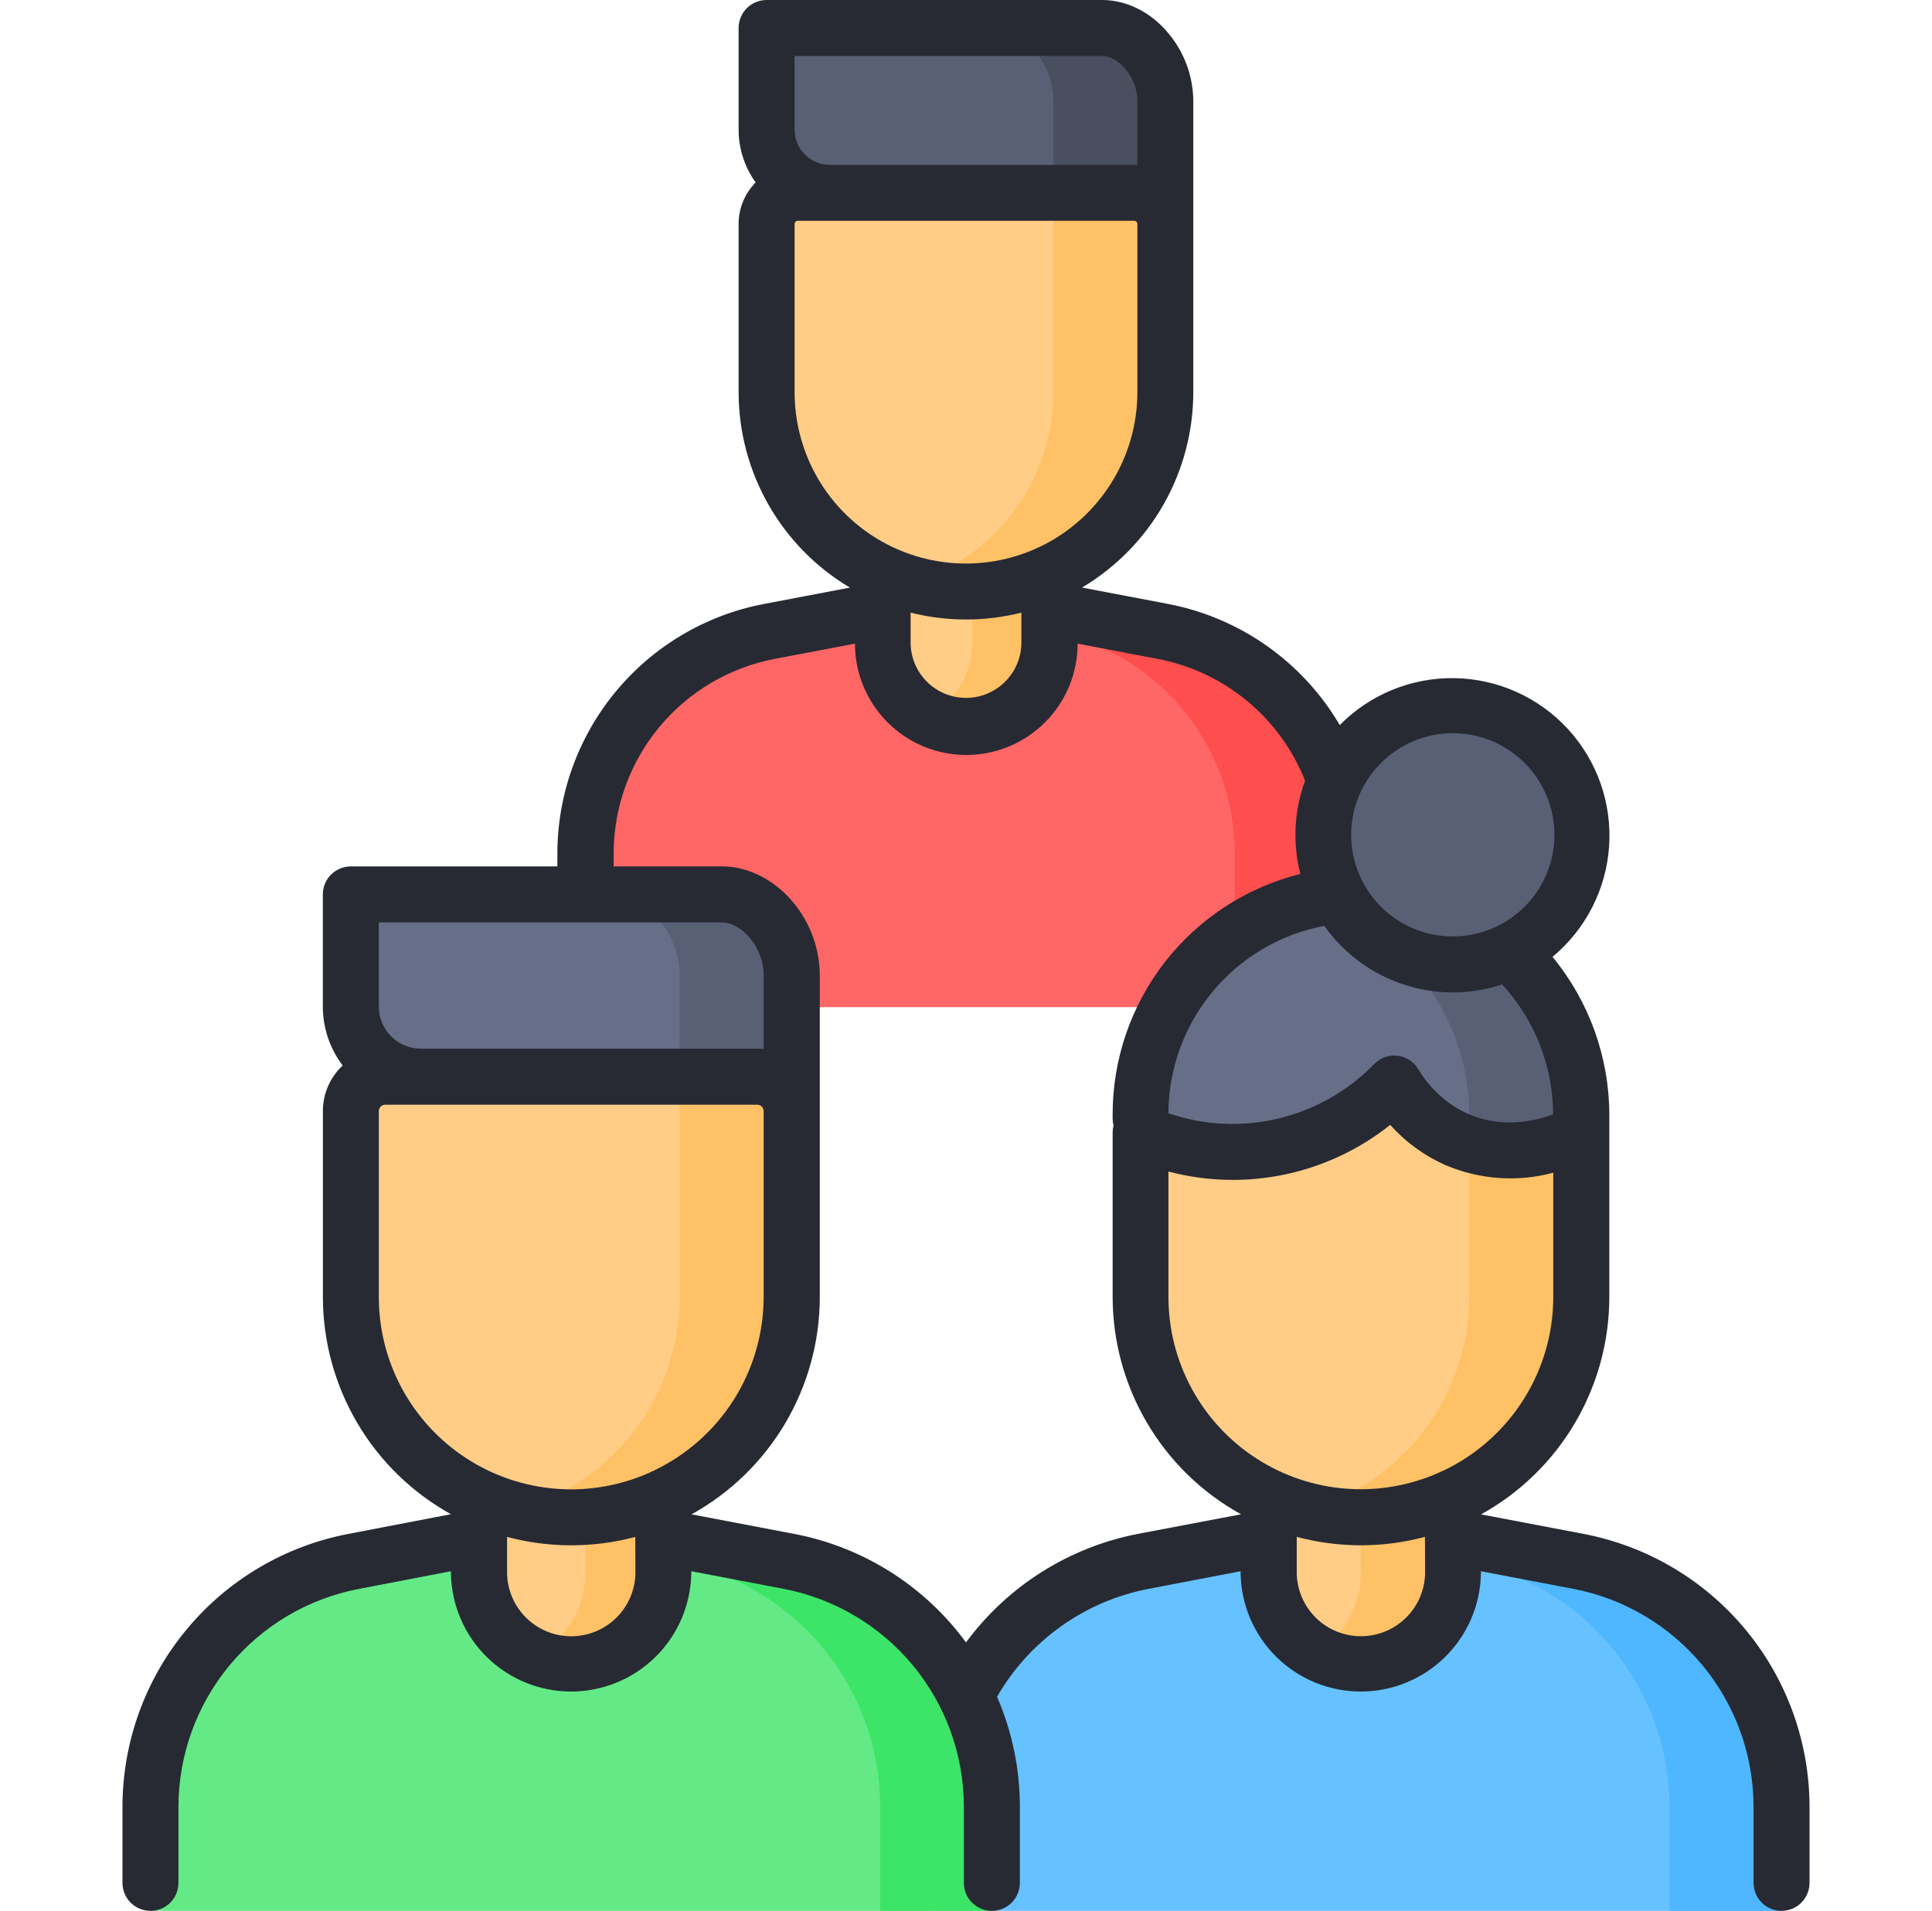 <svg width="92" height="91" viewBox="0 0 92 91" fill="none" xmlns="http://www.w3.org/2000/svg">
<path d="M31.92 47.963C31.388 47.964 30.862 47.859 30.37 47.656C29.879 47.453 29.433 47.155 29.056 46.779C28.68 46.403 28.382 45.957 28.179 45.466C27.975 44.975 27.871 44.448 27.871 43.916V40.642C27.871 38.138 28.745 35.711 30.342 33.782C31.939 31.852 34.159 30.54 36.619 30.071L42.026 29.04H49.964L55.377 30.071C57.839 30.539 60.059 31.851 61.657 33.781C63.255 35.711 64.129 38.137 64.129 40.642V43.916C64.129 44.448 64.025 44.974 63.822 45.465C63.618 45.956 63.32 46.402 62.945 46.778C62.569 47.154 62.123 47.452 61.632 47.655C61.141 47.859 60.615 47.963 60.084 47.963H31.92Z" fill="#FF6666"/>
<path d="M55.378 30.071L49.964 29.04H44.632L50.04 30.071C52.502 30.538 54.724 31.849 56.323 33.779C57.922 35.709 58.797 38.136 58.797 40.642V43.916C58.797 44.448 58.693 44.974 58.49 45.465C58.287 45.956 57.989 46.402 57.613 46.778C57.237 47.154 56.791 47.452 56.3 47.655C55.81 47.859 55.283 47.963 54.752 47.963H60.084C60.615 47.963 61.142 47.859 61.633 47.655C62.123 47.452 62.569 47.154 62.945 46.778C63.321 46.402 63.619 45.956 63.822 45.465C64.025 44.974 64.129 44.448 64.129 43.916V40.642C64.129 38.137 63.255 35.711 61.657 33.781C60.06 31.851 57.839 30.539 55.378 30.071Z" fill="#FF4E4E"/>
<path d="M42.029 27.302V30.593C42.029 31.646 42.448 32.656 43.192 33.401C43.937 34.145 44.947 34.564 46 34.564C47.053 34.564 48.063 34.145 48.807 33.401C49.552 32.656 49.971 31.646 49.971 30.593V27.289" fill="#FFCD85"/>
<path d="M46.302 27.294V30.593C46.302 31.319 46.103 32.031 45.727 32.652C45.351 33.272 44.812 33.778 44.169 34.114C44.774 34.43 45.45 34.584 46.133 34.562C46.815 34.54 47.48 34.343 48.063 33.989C48.647 33.635 49.129 33.136 49.464 32.542C49.798 31.947 49.974 31.276 49.974 30.593V27.289L46.302 27.294Z" fill="#FFC166"/>
<path d="M55.495 12.193V4.776C55.495 3.112 54.146 1.333 52.482 1.333H36.506V6.167C36.508 6.966 36.826 7.731 37.391 8.295C37.955 8.859 38.72 9.178 39.519 9.18" fill="#595F74"/>
<path d="M52.482 1.333H47.15C48.814 1.333 50.163 3.11 50.163 4.776V11.187L55.495 12.193V4.776C55.495 3.112 54.146 1.333 52.482 1.333Z" fill="#4A4F60"/>
<path d="M46 28.169C43.482 28.169 41.067 27.169 39.287 25.388C37.506 23.607 36.506 21.192 36.506 18.674V10.662C36.506 10.467 36.544 10.275 36.619 10.095C36.693 9.915 36.802 9.751 36.94 9.614C37.078 9.476 37.241 9.367 37.421 9.293C37.601 9.218 37.794 9.18 37.988 9.18H54.013C54.406 9.18 54.783 9.336 55.061 9.614C55.339 9.892 55.495 10.269 55.495 10.662V18.674C55.495 21.192 54.495 23.607 52.714 25.388C50.934 27.169 48.519 28.169 46 28.169Z" fill="#FFCD85"/>
<path d="M54.012 9.18H48.68C48.875 9.179 49.068 9.218 49.248 9.292C49.428 9.367 49.592 9.476 49.73 9.614C49.867 9.752 49.976 9.916 50.051 10.096C50.125 10.276 50.163 10.469 50.163 10.664V18.676C50.162 20.729 49.496 22.726 48.265 24.368C47.034 26.011 45.304 27.21 43.334 27.787C44.2 28.04 45.098 28.169 46 28.169C48.518 28.169 50.933 27.169 52.714 25.388C54.494 23.607 55.495 21.192 55.495 18.674V10.664C55.495 10.469 55.457 10.276 55.383 10.096C55.308 9.916 55.199 9.752 55.062 9.614C54.924 9.476 54.76 9.367 54.58 9.292C54.4 9.218 54.207 9.179 54.012 9.18Z" fill="#FFC166"/>
<path d="M69.18 45.928C72.59 45.928 75.353 43.165 75.353 39.756C75.353 36.347 72.59 33.583 69.18 33.583C65.771 33.583 63.008 36.347 63.008 39.756C63.008 43.165 65.771 45.928 69.18 45.928Z" fill="#595F74"/>
<path d="M46 80.761C46.816 79.115 48.003 77.681 49.466 76.571C50.929 75.461 52.629 74.705 54.434 74.362L60.409 73.227H69.18L75.163 74.368C77.883 74.885 80.338 76.336 82.104 78.47C83.87 80.603 84.836 83.286 84.835 86.055V91H44.433L46 80.761Z" fill="#66C1FF"/>
<path d="M75.162 74.361L69.18 73.227H63.848L69.827 74.366C72.547 74.883 75.002 76.334 76.768 78.468C78.533 80.601 79.499 83.284 79.499 86.054V91H84.831V86.048C84.832 83.279 83.866 80.597 82.101 78.463C80.336 76.33 77.882 74.879 75.162 74.361Z" fill="#4EB7FF"/>
<path d="M60.409 71.299V74.939C60.409 75.515 60.522 76.086 60.743 76.618C60.963 77.151 61.286 77.635 61.694 78.042C62.102 78.45 62.585 78.773 63.118 78.993C63.65 79.214 64.221 79.327 64.797 79.327C65.374 79.327 65.945 79.214 66.477 78.993C67.01 78.773 67.494 78.45 67.902 78.042C68.309 77.635 68.633 77.151 68.853 76.618C69.074 76.086 69.188 75.515 69.188 74.939V71.286" fill="#FFCD85"/>
<path d="M64.797 71.293V74.939C64.797 75.709 64.594 76.465 64.209 77.132C63.824 77.798 63.27 78.352 62.603 78.737C63.27 79.123 64.027 79.326 64.797 79.325C65.373 79.325 65.944 79.212 66.477 78.992C67.009 78.771 67.493 78.448 67.901 78.04C68.309 77.633 68.632 77.149 68.853 76.617C69.073 76.084 69.187 75.513 69.187 74.937V71.286L64.797 71.293Z" fill="#FFC166"/>
<path d="M75.294 54.596V53.087C75.295 51.708 75.024 50.343 74.497 49.069C73.97 47.795 73.197 46.637 72.222 45.663C71.247 44.688 70.089 43.915 68.815 43.388C67.541 42.861 66.176 42.59 64.797 42.592C63.418 42.591 62.053 42.861 60.779 43.388C59.505 43.915 58.348 44.688 57.373 45.663C56.398 46.638 55.625 47.795 55.098 49.069C54.571 50.343 54.301 51.708 54.302 53.087V55.931L75.294 54.596Z" fill="#676E87"/>
<path d="M64.797 42.592C63.897 42.591 63.001 42.706 62.131 42.933C64.374 43.523 66.359 44.839 67.776 46.676C69.193 48.513 69.961 50.767 69.962 53.087V54.596L54.302 55.595V55.934L75.294 54.596V53.087C75.295 51.708 75.024 50.343 74.497 49.069C73.97 47.795 73.197 46.637 72.222 45.663C71.247 44.688 70.089 43.915 68.815 43.388C67.541 42.861 66.176 42.59 64.797 42.592Z" fill="#595F74"/>
<path d="M64.797 72.258C67.581 72.258 70.25 71.152 72.219 69.184C74.187 67.216 75.293 64.547 75.294 61.763V53.934C74.939 54.126 72.23 55.533 69.358 54.261C68.118 53.699 67.082 52.768 66.393 51.595C65.063 52.955 63.399 53.942 61.568 54.458C59.155 55.106 56.594 54.918 54.302 53.925V61.763C54.302 64.546 55.407 67.216 57.376 69.184C59.344 71.152 62.014 72.258 64.797 72.258Z" fill="#FFCD85"/>
<path d="M69.962 54.488V61.763C69.961 64.082 69.193 66.337 67.776 68.173C66.359 70.01 64.374 71.326 62.131 71.915C63.001 72.143 63.897 72.259 64.797 72.258C67.581 72.258 70.25 71.152 72.219 69.184C74.187 67.216 75.293 64.546 75.294 61.763V53.934C74.97 54.111 72.599 55.334 69.962 54.488Z" fill="#FFC166"/>
<path d="M7.165 91V86.048C7.165 83.279 8.131 80.596 9.896 78.462C11.662 76.329 14.117 74.878 16.837 74.361L22.813 73.227H31.584L37.568 74.368C40.288 74.884 42.743 76.334 44.509 78.466C46.276 80.598 47.243 83.28 47.244 86.048V91" fill="#63EA86"/>
<path d="M37.568 74.361L31.584 73.227H26.252L32.231 74.366C34.952 74.882 37.408 76.331 39.176 78.463C40.943 80.596 41.911 83.278 41.912 86.048V91H47.244V86.048C47.244 83.278 46.278 80.595 44.512 78.462C42.745 76.328 40.29 74.877 37.568 74.361Z" fill="#3CE568"/>
<path d="M22.812 71.299V74.939C22.812 75.515 22.926 76.086 23.147 76.618C23.367 77.151 23.691 77.635 24.098 78.042C24.506 78.45 24.99 78.773 25.523 78.993C26.055 79.214 26.626 79.327 27.203 79.327C27.779 79.327 28.35 79.214 28.882 78.993C29.415 78.773 29.898 78.45 30.306 78.042C30.714 77.635 31.037 77.151 31.257 76.618C31.478 76.086 31.591 75.515 31.591 74.939V71.286" fill="#FFCD85"/>
<path d="M27.871 71.291V74.939C27.872 75.773 27.634 76.59 27.186 77.294C26.739 77.999 26.099 78.561 25.344 78.915C25.926 79.187 26.56 79.328 27.203 79.327C27.779 79.327 28.35 79.214 28.882 78.993C29.415 78.773 29.899 78.45 30.306 78.042C30.714 77.635 31.037 77.151 31.258 76.618C31.478 76.086 31.591 75.515 31.591 74.939V71.286L27.871 71.291Z" fill="#FFC166"/>
<path d="M37.698 54.596V46.397C37.698 44.557 36.207 42.592 34.367 42.592H16.706V47.936C16.706 48.82 17.057 49.667 17.682 50.291C18.306 50.916 19.153 51.267 20.037 51.267" fill="#676E87"/>
<path d="M34.367 42.592H29.035C30.875 42.592 32.366 44.557 32.366 46.397V53.59L37.698 54.596V46.397C37.698 44.557 36.207 42.592 34.367 42.592Z" fill="#595F74"/>
<path d="M27.201 72.258C24.418 72.258 21.748 71.152 19.78 69.184C17.812 67.216 16.706 64.546 16.706 61.763V52.904C16.706 52.47 16.879 52.053 17.186 51.746C17.493 51.438 17.91 51.266 18.345 51.266H36.06C36.494 51.266 36.911 51.438 37.218 51.746C37.526 52.053 37.698 52.47 37.698 52.904V61.763C37.698 64.546 36.593 67.216 34.624 69.184C32.656 71.152 29.987 72.258 27.203 72.258H27.201Z" fill="#FFCD85"/>
<path d="M36.059 51.266H30.727C31.162 51.266 31.579 51.438 31.886 51.746C32.194 52.053 32.366 52.47 32.366 52.904V61.763C32.366 64.081 31.599 66.334 30.185 68.17C28.77 70.007 26.787 71.323 24.546 71.915C25.416 72.143 26.312 72.259 27.212 72.258C29.994 72.255 32.661 71.149 34.627 69.181C36.594 67.213 37.698 64.545 37.698 61.763V52.904C37.698 52.47 37.526 52.053 37.218 51.746C36.911 51.438 36.494 51.266 36.059 51.266Z" fill="#FFC166"/>
<path d="M75.413 73.049L70.527 72.118C72.376 71.095 73.918 69.596 74.992 67.776C76.066 65.957 76.633 63.883 76.634 61.77V53.087C76.629 50.343 75.673 47.686 73.929 45.568C74.712 44.919 75.354 44.117 75.817 43.212C76.281 42.307 76.555 41.318 76.624 40.303C76.693 39.289 76.555 38.271 76.219 37.312C75.882 36.352 75.354 35.471 74.667 34.722C73.979 33.974 73.147 33.372 72.22 32.955C71.293 32.538 70.29 32.313 69.274 32.295C68.257 32.277 67.248 32.466 66.306 32.85C65.365 33.234 64.512 33.806 63.798 34.53C62.925 33.042 61.743 31.758 60.334 30.763C58.924 29.768 57.317 29.085 55.623 28.761L51.524 27.981C53.138 27.022 54.475 25.66 55.405 24.029C56.334 22.397 56.823 20.552 56.824 18.675V4.776C56.807 3.604 56.386 2.474 55.631 1.577C54.8 0.574 53.643 0 52.482 0H36.505C36.152 0 35.813 0.14 35.563 0.39C35.313 0.64 35.172 0.979 35.172 1.333V6.167C35.171 7.072 35.455 7.955 35.983 8.689C35.463 9.215 35.171 9.925 35.172 10.664V18.676C35.173 20.554 35.663 22.399 36.592 24.03C37.521 25.662 38.858 27.024 40.472 27.983L36.374 28.763C33.609 29.291 31.115 30.767 29.321 32.935C27.526 35.104 26.544 37.83 26.542 40.644V41.261H16.706C16.352 41.261 16.013 41.401 15.763 41.651C15.513 41.901 15.373 42.24 15.373 42.594V47.938C15.374 48.951 15.706 49.935 16.318 50.741C16.021 51.018 15.784 51.353 15.623 51.725C15.46 52.097 15.377 52.498 15.376 52.904V61.763C15.377 63.874 15.943 65.948 17.015 67.767C18.086 69.587 19.626 71.086 21.473 72.11L16.587 73.049C13.562 73.628 10.835 75.242 8.872 77.615C6.909 79.987 5.834 82.969 5.832 86.048V89.667C5.832 90.02 5.972 90.36 6.222 90.61C6.472 90.86 6.811 91 7.165 91C7.519 91 7.858 90.86 8.108 90.61C8.358 90.36 8.498 90.02 8.498 89.667V86.048C8.5 83.59 9.358 81.209 10.926 79.314C12.493 77.42 14.671 76.131 17.086 75.669L21.473 74.826V74.933C21.499 76.433 22.114 77.863 23.184 78.914C24.254 79.966 25.694 80.555 27.195 80.555C28.695 80.555 30.136 79.966 31.206 78.914C32.276 77.863 32.891 76.433 32.917 74.933V74.826L37.311 75.663C39.725 76.126 41.904 77.415 43.471 79.309C45.038 81.203 45.897 83.584 45.899 86.043V89.667C45.899 89.842 45.933 90.015 46 90.177C46.067 90.339 46.165 90.486 46.289 90.61C46.413 90.733 46.56 90.832 46.722 90.898C46.883 90.966 47.057 91 47.232 91C47.407 91 47.58 90.966 47.742 90.898C47.904 90.832 48.05 90.733 48.174 90.61C48.298 90.486 48.396 90.339 48.463 90.177C48.53 90.015 48.565 89.842 48.565 89.667V86.048C48.566 84.245 48.196 82.46 47.479 80.805C48.24 79.483 49.276 78.34 50.518 77.454C51.76 76.567 53.178 75.959 54.675 75.669L59.076 74.826V74.933C59.102 76.433 59.717 77.863 60.787 78.914C61.857 79.966 63.298 80.555 64.798 80.555C66.299 80.555 67.739 79.966 68.809 78.914C69.879 77.863 70.494 76.433 70.52 74.933V74.826L74.914 75.663C77.329 76.126 79.508 77.416 81.076 79.311C82.643 81.206 83.501 83.589 83.502 86.048V89.667C83.502 90.02 83.642 90.36 83.892 90.61C84.142 90.86 84.481 91 84.835 91C85.189 91 85.528 90.86 85.778 90.61C86.028 90.36 86.168 90.02 86.168 89.667V86.048C86.166 82.969 85.091 79.987 83.128 77.615C81.165 75.242 78.438 73.628 75.413 73.049ZM69.18 34.916C70.137 34.916 71.073 35.2 71.869 35.732C72.665 36.263 73.285 37.019 73.651 37.904C74.018 38.788 74.114 39.761 73.927 40.7C73.74 41.639 73.279 42.501 72.602 43.178C71.925 43.855 71.063 44.316 70.124 44.502C69.186 44.689 68.212 44.593 67.328 44.227C66.444 43.861 65.688 43.24 65.156 42.444C64.624 41.648 64.34 40.713 64.34 39.756C64.342 38.473 64.853 37.243 65.76 36.336C66.667 35.428 67.897 34.918 69.18 34.916ZM69.18 47.261C69.98 47.261 70.774 47.133 71.533 46.881C73.086 48.569 73.951 50.776 73.959 53.07C73.071 53.4 71.503 53.749 69.896 53.041C68.912 52.592 68.089 51.851 67.538 50.919C67.433 50.744 67.29 50.595 67.119 50.484C66.948 50.373 66.754 50.302 66.551 50.278C66.348 50.254 66.143 50.276 65.95 50.344C65.758 50.412 65.583 50.523 65.441 50.669C64.198 51.95 62.616 52.852 60.88 53.267C59.144 53.683 57.325 53.595 55.637 53.015C55.646 50.896 56.392 48.848 57.747 47.219C59.102 45.591 60.981 44.485 63.062 44.091C63.755 45.069 64.671 45.868 65.736 46.42C66.8 46.971 67.981 47.26 69.18 47.261ZM37.838 2.666H52.482C53.298 2.666 54.162 3.75 54.162 4.776V7.854H39.518C39.073 7.854 38.646 7.676 38.331 7.362C38.016 7.047 37.839 6.62 37.838 6.174V2.666ZM37.838 18.675V10.664C37.839 10.625 37.855 10.587 37.883 10.559C37.911 10.531 37.948 10.515 37.988 10.515H54.012C54.052 10.515 54.089 10.531 54.117 10.559C54.145 10.587 54.161 10.625 54.162 10.664V18.676C54.16 20.216 53.723 21.724 52.902 23.026C52.081 24.328 50.909 25.372 49.521 26.038C49.451 26.062 49.383 26.093 49.318 26.131C48.076 26.684 46.715 26.919 45.359 26.812C44.002 26.706 42.694 26.262 41.554 25.522C40.413 24.781 39.475 23.767 38.826 22.571C38.178 21.375 37.838 20.037 37.838 18.676V18.675ZM48.638 29.175V30.597C48.638 31.297 48.36 31.967 47.865 32.462C47.37 32.957 46.7 33.235 46 33.235C45.3 33.235 44.63 32.957 44.135 32.462C43.64 31.967 43.362 31.297 43.362 30.597V29.175C45.094 29.611 46.906 29.611 48.638 29.175ZM18.039 43.927H34.369C35.357 43.927 36.365 45.171 36.365 46.399V49.954C36.266 49.954 36.162 49.94 36.059 49.94H20.037C19.507 49.939 18.999 49.729 18.625 49.354C18.25 48.98 18.039 48.472 18.039 47.942V43.927ZM30.258 74.94C30.239 75.738 29.908 76.496 29.337 77.054C28.766 77.611 28 77.923 27.202 77.923C26.404 77.923 25.637 77.611 25.067 77.054C24.495 76.496 24.165 75.738 24.146 74.94V73.191C26.146 73.725 28.252 73.725 30.253 73.191C30.249 73.245 30.249 73.299 30.253 73.353L30.258 74.94ZM31.147 70.033C31.073 70.057 31.001 70.09 30.933 70.129C29.539 70.752 28.01 71.017 26.486 70.899C24.963 70.78 23.494 70.283 22.212 69.451C20.93 68.62 19.877 67.48 19.148 66.138C18.419 64.795 18.038 63.291 18.039 61.763V52.904C18.042 52.825 18.075 52.75 18.132 52.695C18.189 52.64 18.265 52.609 18.345 52.609H36.059C36.14 52.609 36.218 52.641 36.275 52.698C36.332 52.755 36.364 52.833 36.365 52.913V61.763C36.363 63.492 35.872 65.185 34.949 66.647C34.026 68.11 32.709 69.281 31.148 70.027L31.147 70.033ZM59.074 72.119L54.176 73.049C50.899 73.686 47.981 75.53 46 78.216C44.026 75.522 41.105 73.676 37.824 73.049L32.931 72.116C34.78 71.093 36.322 69.594 37.395 67.775C38.469 65.955 39.036 63.881 39.038 61.768V46.398C39.019 45.135 38.565 43.917 37.753 42.95C36.856 41.883 35.62 41.259 34.376 41.259H29.222V40.642C29.224 38.448 29.99 36.323 31.388 34.633C32.787 32.942 34.731 31.792 36.886 31.379L40.712 30.652C40.712 32.058 41.271 33.407 42.265 34.401C43.26 35.395 44.608 35.954 46.014 35.954C47.42 35.954 48.769 35.395 49.763 34.401C50.758 33.407 51.316 32.058 51.316 30.652L55.141 31.381C56.702 31.68 58.162 32.368 59.386 33.381C60.611 34.394 61.56 35.699 62.145 37.177C61.624 38.601 61.546 40.15 61.921 41.62C59.363 42.257 57.092 43.734 55.471 45.814C53.851 47.894 52.975 50.458 52.983 53.095V53.272C52.984 53.384 52.998 53.495 53.026 53.603C52.997 53.712 52.983 53.824 52.983 53.937V61.763C52.985 63.876 53.552 65.95 54.626 67.769C55.7 69.589 57.241 71.088 59.09 72.11L59.074 72.119ZM67.861 74.938C67.842 75.736 67.512 76.495 66.941 77.052C66.37 77.609 65.603 77.921 64.805 77.921C64.007 77.921 63.241 77.609 62.67 77.052C62.099 76.495 61.768 75.736 61.749 74.938V73.189C63.75 73.724 65.855 73.724 67.856 73.189C67.852 73.243 67.852 73.297 67.856 73.351L67.861 74.938ZM68.75 70.027C68.675 70.052 68.603 70.085 68.535 70.123C67.14 70.747 65.612 71.012 64.088 70.893C62.565 70.775 61.096 70.278 59.814 69.446C58.532 68.615 57.479 67.476 56.75 66.133C56.021 64.791 55.639 63.287 55.64 61.759V55.791C57.452 56.27 59.35 56.318 61.183 55.932C63.017 55.547 64.735 54.737 66.2 53.569C66.928 54.387 67.824 55.039 68.826 55.482C70.45 56.176 72.26 56.305 73.966 55.848V61.763C73.964 63.492 73.473 65.185 72.55 66.647C71.627 68.109 70.31 69.281 68.75 70.027Z" fill="#272A33"/>
</svg>
